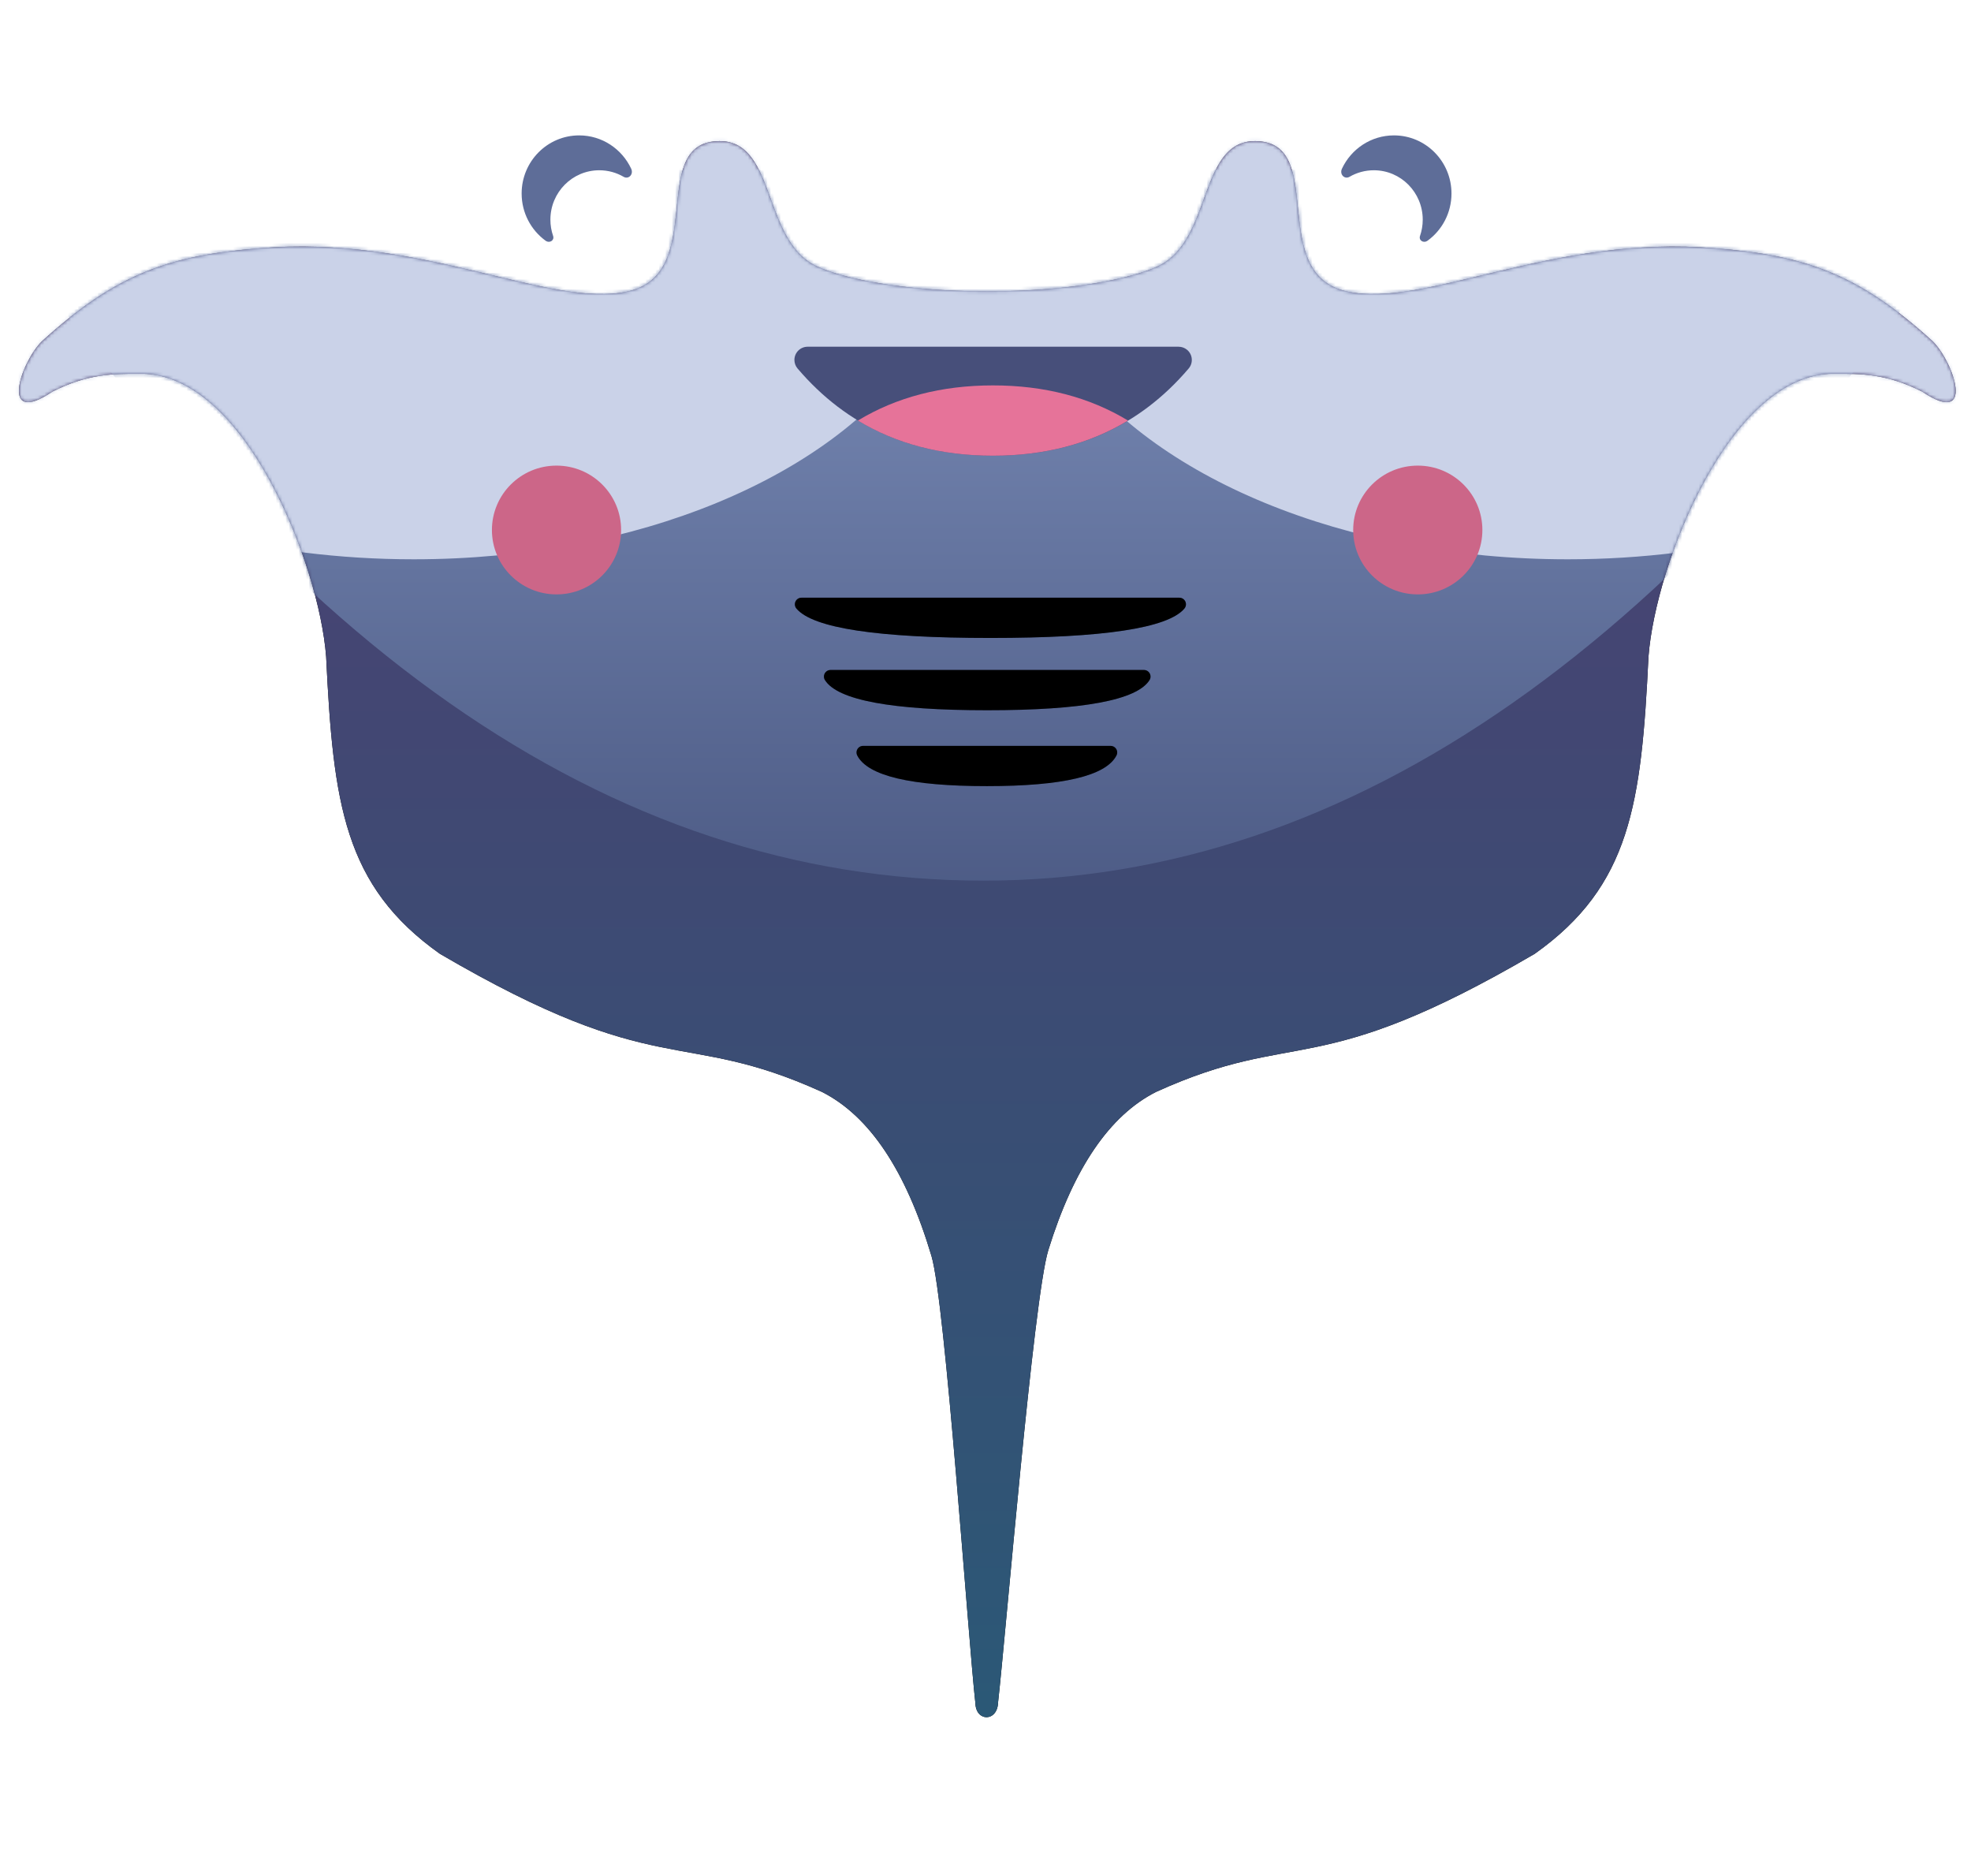<svg xmlns="http://www.w3.org/2000/svg" width="597" height="568" xmlns:xlink="http://www.w3.org/1999/xlink"><defs><linearGradient id="c" x1="50%" x2="50%" y1="100%" y2="11.741%"><stop stop-color="#2B5876" offset="0%"/><stop stop-color="#4E4376" stop-opacity=".963" offset="100%"/></linearGradient><path id="a" d="M297.306 473.56c2.31-20.425 10.743-122.52 15.21-136.957 7.694-24.876 18.59-40.863 32.687-47.962 43.07-19.518 47.9-2.768 114.656-41.806 29.07-20.603 32.3-45.543 34.454-90.003 2.153-28.193 24.764-85.665 55.99-85.665 8.74 0 16.15 0 26.916 5.422 16.15 10.844 9.69-8.675 3.23-15.18-22.61-20.604-38.76-26.026-65.68-28.195-49.527-4.338-88.288 18.434-111.976 13.012-23.687-5.42-6.46-43.216-25.84-45.385-19.38-2.17-14.083 29.797-31.225 37.794-7.857 3.665-25.842 7.59-51.683 7.59-25.84 0-43.826-3.925-51.682-7.59C225.223 30.637 230.522-1.33 211.14.84c-19.38 2.168-2.152 39.963-25.84 45.384-23.687 5.422-62.45-17.35-111.977-13.012-26.918 2.17-43.068 7.59-65.68 28.194-6.46 6.506-12.92 26.025 3.23 15.18 10.768-5.42 18.178-5.42 26.92-5.42 31.223 0 53.834 57.47 55.987 85.665 2.154 44.46 5.384 69.4 34.455 90.004 66.755 39.038 72.613 22.288 115.68 41.807 14.42 7.262 25.49 23.82 33.21 49.68 4.227 14.15 11.094 115.75 13.313 135.473.162 5.668 6.68 5.668 6.868-.233z"/><filter id="b" width="105.1%" height="106.3%" x="-2.6%" y="-3.1%" filterUnits="objectBoundingBox"><feOffset in="SourceAlpha" result="shadowOffsetOuter1"/><feGaussianBlur stdDeviation="5" in="shadowOffsetOuter1" result="shadowBlurOuter1"/><feColorMatrix values="0 0 0 0 0 0 0 0 0 0 0 0 0 0 0 0 0 0 0.1 0" in="shadowBlurOuter1"/></filter><linearGradient id="d" x1="50%" x2="50%" y1="30.295%" y2="135.47%"><stop stop-color="#7081AC" offset="0%"/><stop stop-color="#3D4A74" offset="100%"/></linearGradient><path id="f" d="M59.99 12.194c34.175 0 53.762-2.97 58.76-8.906.713-.845.604-2.107-.24-2.818-.36-.304-.817-.47-1.29-.47H2.76c-1.106 0-2 .895-2 2 0 .47.165.928.47 1.288 4.998 5.937 24.585 8.906 58.76 8.906z"/><filter id="g" width="103.4%" height="132.8%" x="-1.7%" y="-16.4%" filterUnits="objectBoundingBox"><feGaussianBlur stdDeviation="2" in="SourceAlpha" result="shadowBlurInner1"/><feOffset in="shadowBlurInner1" result="shadowOffsetInner1"/><feComposite in="shadowOffsetInner1" in2="SourceAlpha" operator="arithmetic" k2="-1" k3="1" result="shadowInnerInner1"/><feColorMatrix values="0 0 0 0 0 0 0 0 0 0 0 0 0 0 0 0 0 0 0.4 0" in="shadowInnerInner1"/></filter><path id="h" d="M59.026 34.08c28.925 0 45.31-3.04 49.155-9.125.59-.934.312-2.17-.622-2.76-.32-.2-.69-.308-1.068-.308H11.562c-1.104 0-2 .895-2 2 0 .378.108.748.31 1.068 3.844 6.084 20.23 9.126 49.154 9.126z"/><filter id="i" width="104%" height="132.8%" x="-2%" y="-16.4%" filterUnits="objectBoundingBox"><feGaussianBlur stdDeviation="2" in="SourceAlpha" result="shadowBlurInner1"/><feOffset in="shadowBlurInner1" result="shadowOffsetInner1"/><feComposite in="shadowOffsetInner1" in2="SourceAlpha" operator="arithmetic" k2="-1" k3="1" result="shadowInnerInner1"/><feColorMatrix values="0 0 0 0 0 0 0 0 0 0 0 0 0 0 0 0 0 0 0.4 0" in="shadowInnerInner1"/></filter><path id="j" d="M58.91 57.062c22.974 0 36.06-3.092 39.26-9.275.51-.98.125-2.187-.856-2.695-.284-.147-.6-.224-.92-.224H21.427c-1.104 0-2 .895-2 2 0 .32.077.635.224.92 3.2 6.182 16.287 9.274 39.26 9.274z"/><filter id="k" width="105.1%" height="132.8%" x="-2.5%" y="-16.4%" filterUnits="objectBoundingBox"><feGaussianBlur stdDeviation="2" in="SourceAlpha" result="shadowBlurInner1"/><feOffset in="shadowBlurInner1" result="shadowOffsetInner1"/><feComposite in="shadowOffsetInner1" in2="SourceAlpha" operator="arithmetic" k2="-1" k3="1" result="shadowInnerInner1"/><feColorMatrix values="0 0 0 0 0 0 0 0 0 0 0 0 0 0 0 0 0 0 0.4 0" in="shadowInnerInner1"/></filter></defs><g fill="none" fill-rule="evenodd"><g transform="translate(5 42)"><mask id="e" fill="#fff"><use xlink:href="#a"/></mask><use fill="#000" filter="url(#b)" xlink:href="#a"/><use fill="url(#c)" xlink:href="#a"/><path fill="url(#d)" d="M292.878 224.685c111.23 0 213.706-71.74 307.432-215.218H-14.553c91.76 143.48 194.238 215.218 307.43 215.218z" mask="url(#e)"/><path fill="#CAD2E8" d="M102.315-72.905C20.01-67.422-44.043-24.815-44.043 26.935c0 55.47 73.595 100.436 164.38 100.436 67.957 0 126.284-25.196 151.318-61.134h46.875c25.034 35.938 83.36 61.135 151.318 61.135 90.785 0 164.38-44.966 164.38-100.436 0-51.748-64.052-94.356-146.358-99.84v-122.867H102.315v122.868z" mask="url(#e)"/></g><g fill="#5E6D98"><path d="M432.424 72.87c4.375-3.198 7.22-8.398 7.22-14.27 0-9.72-7.8-17.6-17.42-17.6-6.955 0-12.958 4.117-15.752 10.07-.825 1.76.815 3.327 2.272 2.48 2.173-1.266 4.694-1.99 7.382-1.99 8.178 0 14.808 6.698 14.808 14.96 0 1.727-.29 3.386-.823 4.93-.454 1.317 1.04 2.35 2.314 1.42zM165.22 72.87C160.847 69.67 158 64.47 158 58.6c0-9.72 7.8-17.6 17.42-17.6 6.956 0 12.96 4.117 15.752 10.07.825 1.76-.814 3.327-2.27 2.48-2.174-1.266-4.695-1.99-7.384-1.99-8.178 0-14.807 6.698-14.807 14.96 0 1.727.29 3.386.823 4.93.455 1.317-1.038 2.35-2.312 1.42z"/></g><path fill="#474F7A" d="M300.807 138c24.5 0 44.242-8.802 59.23-26.407 1.433-1.682 1.23-4.207-.452-5.64-.723-.615-1.642-.953-2.593-.953h-112.37c-2.21 0-4 1.79-4 4 0 .95.34 1.87.955 2.593C256.567 129.198 276.31 138 300.807 138z"/><path fill="#E67399" d="M341.67 127.355c-11.722-7.097-25.36-10.645-40.914-10.645-15.554 0-29.192 3.548-40.913 10.645 11.72 7.097 25.36 10.645 40.913 10.645 15.554 0 29.192-3.548 40.913-10.645z"/><g fill="#C68" transform="translate(149 141)"><ellipse cx="280.435" cy="19.5" rx="19.565" ry="19.5"/><ellipse cx="19.565" cy="19.5" rx="19.565" ry="19.5"/></g><g><g transform="translate(240 181)"><use fill="#435079" xlink:href="#f"/><use fill="#000" filter="url(#g)" xlink:href="#f"/></g><g transform="translate(240 181)"><use fill="#435079" xlink:href="#h"/><use fill="#000" filter="url(#i)" xlink:href="#h"/></g><g transform="translate(240 181)"><use fill="#435079" xlink:href="#j"/><use fill="#000" filter="url(#k)" xlink:href="#j"/></g></g></g></svg>